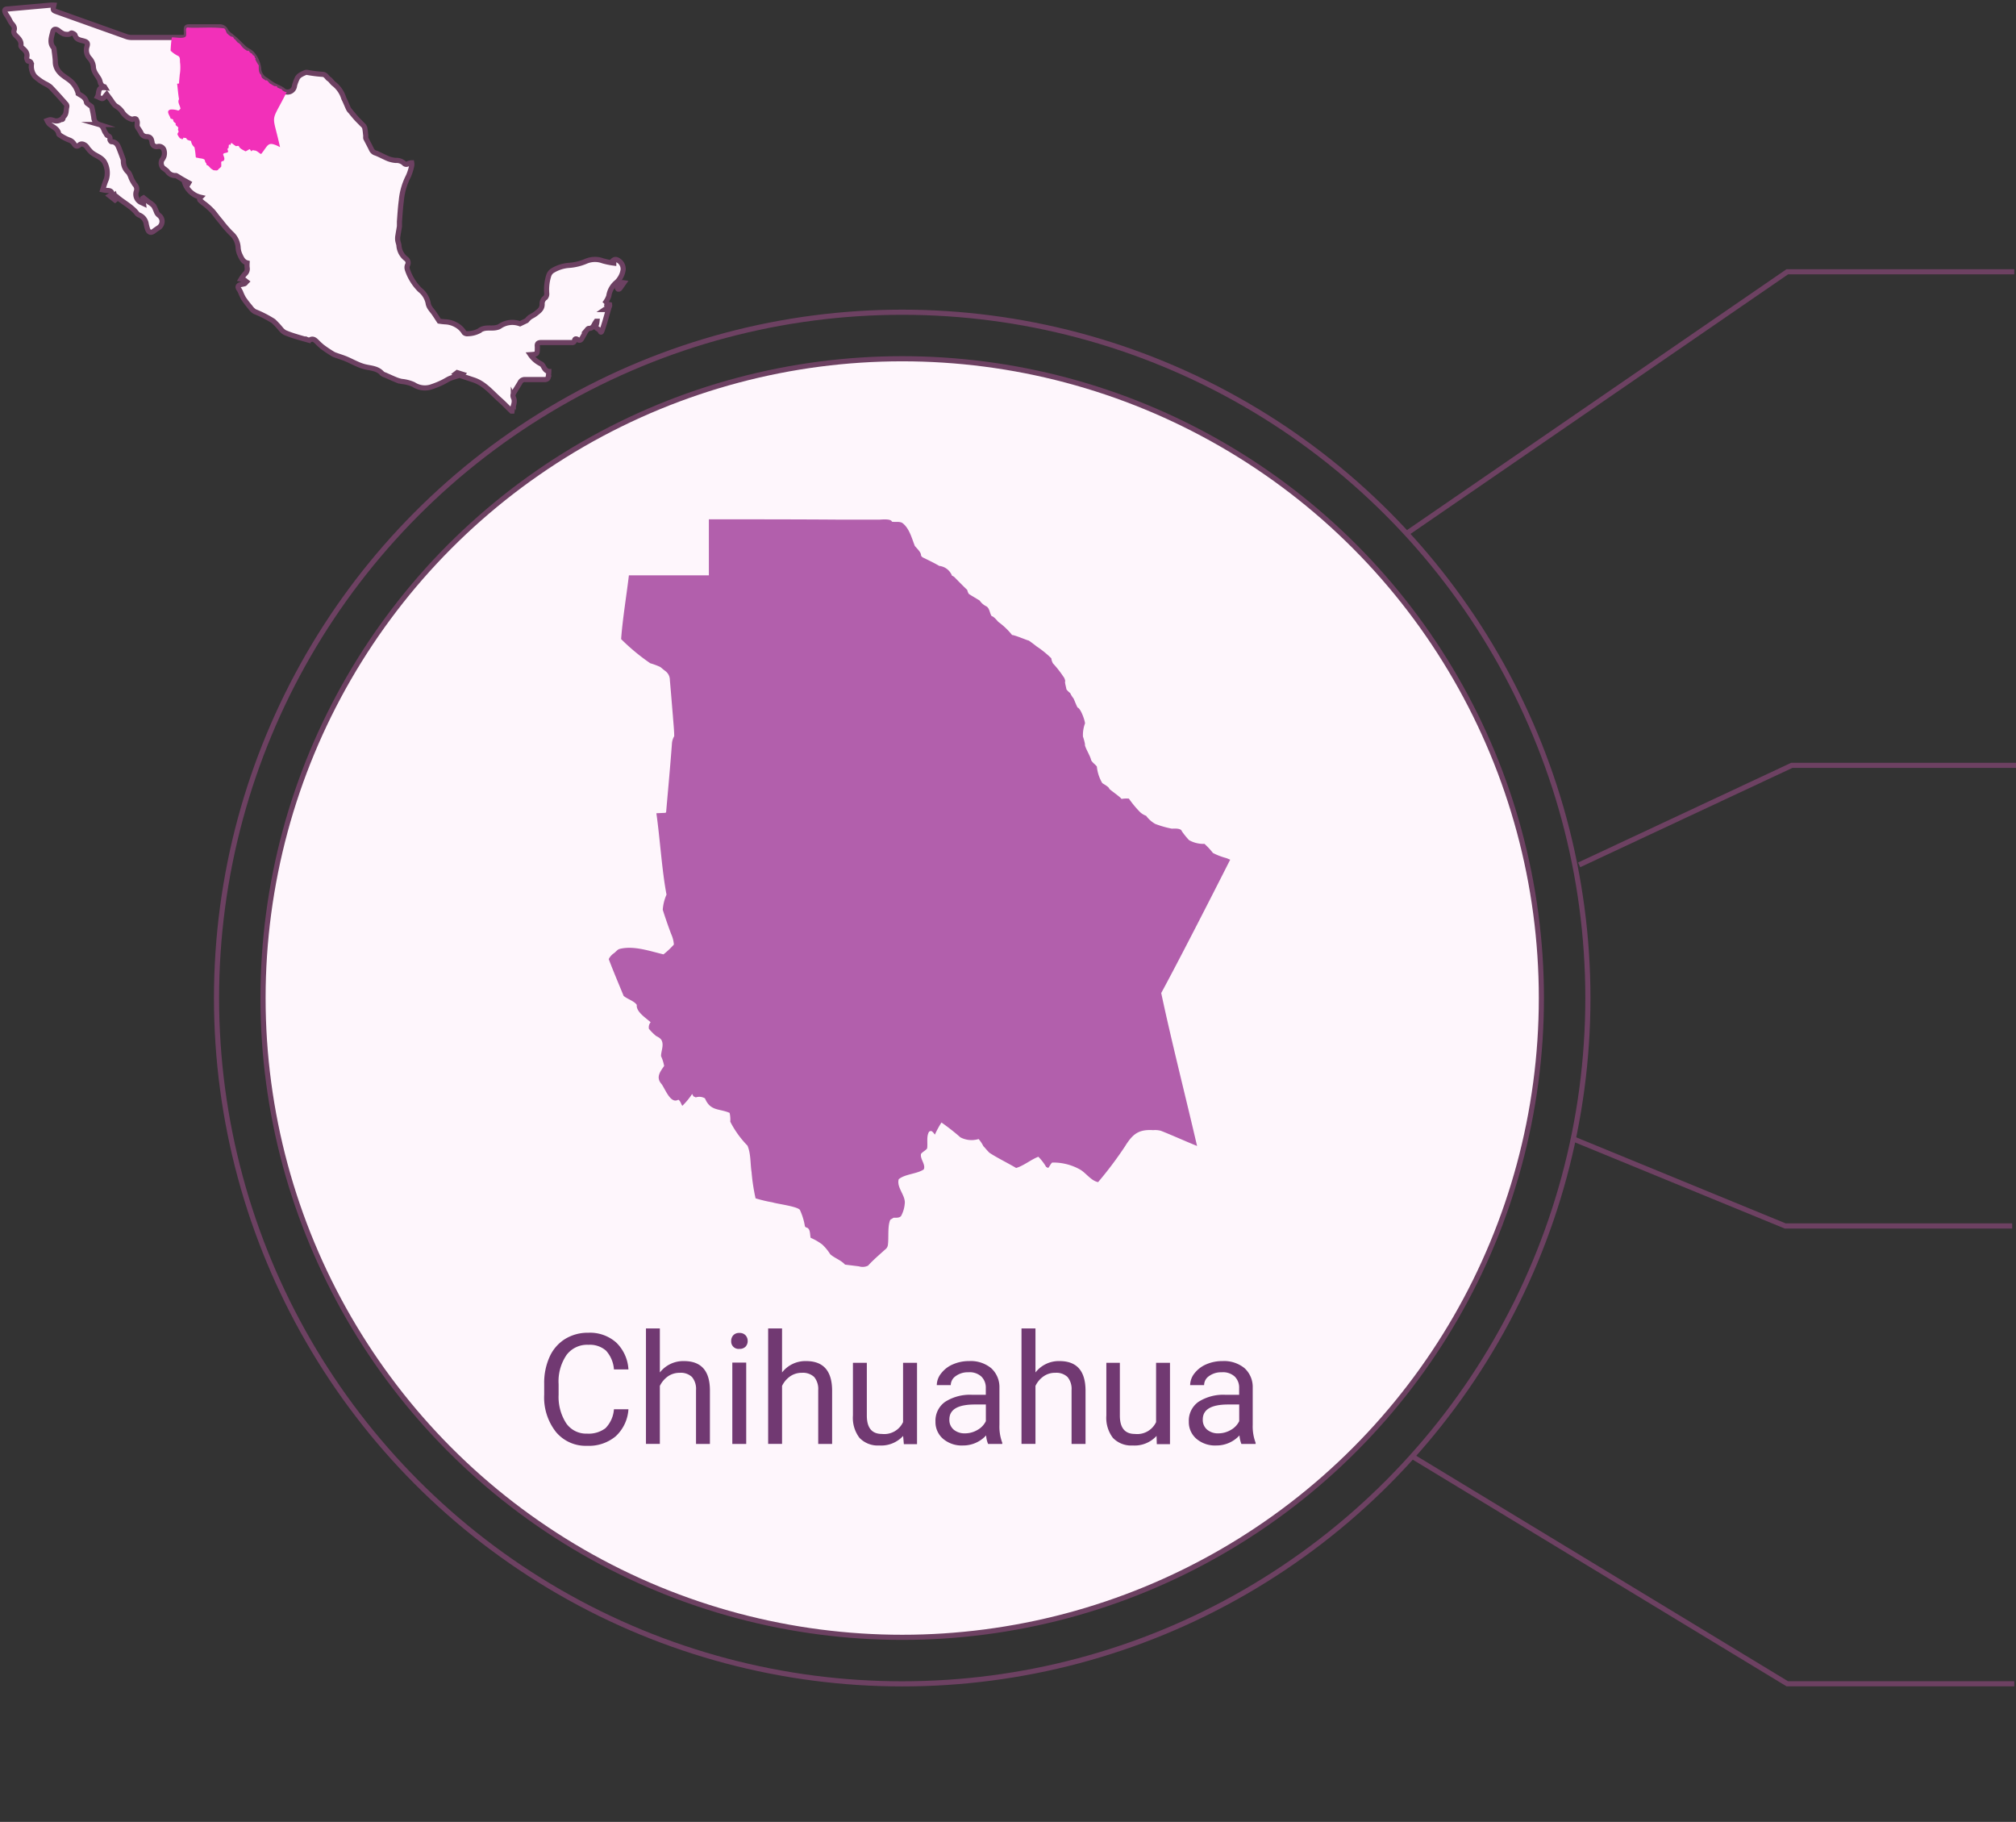 <svg xmlns="http://www.w3.org/2000/svg" viewBox="0 0 306.04 276.52"><rect x="0" y="0" width="306.04" height="276.52" fill="#333333" stroke="none"/><defs><style>.cls-1{fill:#fef6fc;}.cls-1,.cls-2,.cls-3{stroke:#6d4162;stroke-miterlimit:10;stroke-width:0.78px;}.cls-2,.cls-3{fill:none;}.cls-3{isolation:isolate;}.cls-4{fill:#713972;}.cls-5{fill:#b25fac;}.cls-6{fill:#f230b9;}</style></defs><g id="estados"><circle class="cls-1" cx="136.96" cy="151.48" r="97.03"/><circle class="cls-2" cx="136.96" cy="151.48" r="104.09"/><polyline class="cls-3" points="213.34 81.1 271.32 41.25 305.78 41.25"/><polyline class="cls-3" points="214.19 220.92 271.32 255.56 305.78 255.56"/><polyline class="cls-3" points="239.72 131.27 272.01 116.16 306.47 116.16"/><polyline class="cls-3" points="238.56 172.75 271 186.07 305.46 186.07"/><path class="cls-4" d="M95.4,213.89A6.08,6.08,0,0,1,93.46,218a6.34,6.34,0,0,1-4.35,1.44,5.86,5.86,0,0,1-4.72-2.11,8.48,8.48,0,0,1-1.78-5.65V210a9.53,9.53,0,0,1,.83-4.08,6.11,6.11,0,0,1,2.34-2.69,6.56,6.56,0,0,1,3.52-.95,6,6,0,0,1,4.24,1.48,6.15,6.15,0,0,1,1.86,4.09H93.2A4.74,4.74,0,0,0,92,205a3.71,3.71,0,0,0-2.66-.89A3.9,3.9,0,0,0,86,205.66a7.11,7.11,0,0,0-1.2,4.42v1.61A7.39,7.39,0,0,0,85.94,216a3.67,3.67,0,0,0,3.17,1.59,4.23,4.23,0,0,0,2.8-.82,4.57,4.57,0,0,0,1.29-2.88Z"/><path class="cls-4" d="M100.17,208.31a4.51,4.51,0,0,1,3.66-1.73q3.92,0,3.94,4.42v8.16h-2.11V211a2.83,2.83,0,0,0-.61-2,2.46,2.46,0,0,0-1.86-.64,3.1,3.1,0,0,0-1.81.55,3.86,3.86,0,0,0-1.21,1.44v8.8H98.06V201.63h2.11Z"/><path class="cls-4" d="M111,203.54a1.24,1.24,0,0,1,.31-.87,1.17,1.17,0,0,1,.93-.36,1.21,1.21,0,0,1,.94.36,1.24,1.24,0,0,1,.32.87,1.21,1.21,0,0,1-.32.85,1.23,1.23,0,0,1-.94.34,1.12,1.12,0,0,1-1.24-1.19Zm2.28,15.62h-2.11V206.81h2.11Z"/><path class="cls-4" d="M118.72,208.31a4.48,4.48,0,0,1,3.65-1.73c2.61,0,3.92,1.47,3.95,4.42v8.16h-2.11V211a2.87,2.87,0,0,0-.61-2,2.49,2.49,0,0,0-1.87-.64,3.07,3.07,0,0,0-1.8.55,3.77,3.77,0,0,0-1.21,1.44v8.8h-2.11V201.63h2.11Z"/><path class="cls-4" d="M137.1,217.94a4.51,4.51,0,0,1-3.62,1.45,3.85,3.85,0,0,1-3-1.15,5,5,0,0,1-1-3.4v-8h2.11v8c0,1.87.76,2.8,2.29,2.8a3.15,3.15,0,0,0,3.21-1.8v-9h2.12v12.35h-2Z"/><path class="cls-4" d="M150,219.16a4.06,4.06,0,0,1-.3-1.3,4.71,4.71,0,0,1-3.52,1.53,4.35,4.35,0,0,1-3-1,3.33,3.33,0,0,1-1.17-2.62,3.5,3.5,0,0,1,1.46-3,7,7,0,0,1,4.13-1.07h2.05v-1a2.37,2.37,0,0,0-.66-1.76,2.64,2.64,0,0,0-2-.66,3.07,3.07,0,0,0-1.89.57,1.69,1.69,0,0,0-.77,1.38h-2.12a2.89,2.89,0,0,1,.66-1.78,4.43,4.43,0,0,1,1.78-1.37,6.06,6.06,0,0,1,2.47-.5,4.89,4.89,0,0,1,3.34,1.07,3.87,3.87,0,0,1,1.26,2.94v5.68a7,7,0,0,0,.43,2.71v.18Zm-3.51-1.61a3.72,3.72,0,0,0,1.88-.51,3.07,3.07,0,0,0,1.29-1.34v-2.53H148c-2.59,0-3.88.75-3.88,2.27a1.92,1.92,0,0,0,.66,1.55A2.56,2.56,0,0,0,146.48,217.55Z"/><path class="cls-4" d="M157.19,208.31a4.48,4.48,0,0,1,3.65-1.73c2.61,0,3.92,1.47,3.95,4.42v8.16h-2.12V211a2.83,2.83,0,0,0-.61-2,2.46,2.46,0,0,0-1.86-.64,3,3,0,0,0-1.8.55,3.69,3.69,0,0,0-1.21,1.44v8.8h-2.12V201.63h2.12Z"/><path class="cls-4" d="M175.57,217.94a4.51,4.51,0,0,1-3.62,1.45,3.84,3.84,0,0,1-3-1.15,5,5,0,0,1-1-3.4v-8H170v8c0,1.87.76,2.8,2.28,2.8a3.16,3.16,0,0,0,3.22-1.8v-9h2.11v12.35h-2Z"/><path class="cls-4" d="M188.45,219.16a4.42,4.42,0,0,1-.29-1.3,4.72,4.72,0,0,1-3.52,1.53,4.34,4.34,0,0,1-3-1,3.33,3.33,0,0,1-1.17-2.62,3.5,3.5,0,0,1,1.46-3,7,7,0,0,1,4.13-1.07h2.05v-1a2.37,2.37,0,0,0-.66-1.76,2.64,2.64,0,0,0-2-.66,3.1,3.1,0,0,0-1.9.57,1.67,1.67,0,0,0-.76,1.38h-2.12a2.94,2.94,0,0,1,.65-1.78,4.5,4.5,0,0,1,1.78-1.37,6.09,6.09,0,0,1,2.47-.5,4.9,4.9,0,0,1,3.35,1.07,3.86,3.86,0,0,1,1.25,2.94v5.68a7,7,0,0,0,.44,2.71v.18Zm-3.5-1.61a3.72,3.72,0,0,0,1.88-.51,3.07,3.07,0,0,0,1.29-1.34v-2.53h-1.65c-2.59,0-3.88.75-3.88,2.27a1.92,1.92,0,0,0,.66,1.55A2.56,2.56,0,0,0,185,217.55Z"/><path id="CHIH" class="cls-5" d="M176.28,150.72c1.59,7.46,3.72,15.78,5.44,23.21-1.48-.59-4-1.72-5.49-2.3a3.32,3.32,0,0,0-1.18-.1c-2.28-.15-3.15.66-4.3,2.51a57.74,57.74,0,0,1-4.05,5.38c-1.06-.2-1.82-1.37-2.72-1.9a8.25,8.25,0,0,0-4.25-1.07c-.24.19-.4.6-.61.82l-.31-.16a7.77,7.77,0,0,0-1.18-1.54c-1.08.4-2.28,1.4-3.38,1.7-1-.61-3.06-1.63-4.05-2.31-.29-.27-.63-.7-.92-1a5.08,5.08,0,0,0-.72-1.08,3.64,3.64,0,0,1-2.77-.26,32.64,32.64,0,0,0-2.87-2.25,13.71,13.71,0,0,0-1,1.84c-.16-.2-.34-.51-.62-.56l-.25.1c-.46.73-.18,1.75-.31,2.56-.22.31-.69.51-.92.82-.19.76.75,1.62.41,2.36-1,.69-2.85.69-3.8,1.49-.33,1.2.89,2.29.93,3.48a4.77,4.77,0,0,1-.57,2.1c-.27.32-.75.26-1.13.26l-.51.31c-.44,1-.21,2.72-.36,3.79a1,1,0,0,1-.41.72c-.8.72-1.89,1.66-2.61,2.46a1.88,1.88,0,0,1-1.38.1l-2.11-.26c-.6-.68-1.62-1-2.25-1.58a7.08,7.08,0,0,0-1.23-1.49,8.57,8.57,0,0,0-1.74-1c-.13-.53,0-1.48-.72-1.58l-.15-.16a9.38,9.38,0,0,0-.77-2.51c-.47-.54-3.48-.9-4.15-1.13a21.39,21.39,0,0,1-2.57-.61,29.48,29.48,0,0,1-.61-4c-.2-1.24-.09-2.79-.62-4a14.82,14.82,0,0,1-2.61-3.63,4.59,4.59,0,0,0-.1-1.34c-1.59-.69-2.91-.23-3.74-2.2a1.65,1.65,0,0,0-1.39-.15l-.36-.16-.2-.36a10.72,10.72,0,0,1-1.49,1.8c-.2-.29-.29-.76-.61-.93-1.19.71-2-1.68-2.56-2.4-.88-1-.18-1.87.41-2.72a6,6,0,0,0-.47-1.49c0-.77.44-1.61.11-2.35-.13-.34-.58-.57-.87-.72a7.87,7.87,0,0,1-1.08-1.08,1.21,1.21,0,0,1,.26-1c-.63-.58-2.24-1.58-2.1-2.62-.35-.59-1.47-.9-2-1.38-.68-1.65-1.63-3.9-2.26-5.58a2.33,2.33,0,0,1,.77-.88c.27-.18.55-.58.87-.66,2.15-.55,4.59.33,6.67.82a12.3,12.3,0,0,0,1.58-1.49,4.73,4.73,0,0,0-.41-1.59c-.42-1.1-.93-2.57-1.28-3.69a6.94,6.94,0,0,1,.57-2.3c-.7-3.65-1-8.61-1.54-12.35l1.38-.06.1-.1c.29-3.31.63-7,.88-10.35a2.52,2.52,0,0,1,.35-1.18c0-.9-.14-2.17-.2-3.07-.14-1.63-.31-3.8-.46-5.44a1.69,1.69,0,0,0-.62-1.33c-.21-.15-.62-.49-.82-.66a10.42,10.42,0,0,0-1.53-.57A31.21,31.21,0,0,1,94.29,97c.23-3.13.81-6.54,1.18-9.68h12.14V78.82c6.58,0,13.47,0,20,.05h5.84c.33,0,1.8-.19,1.95.31.47.09,1.15-.08,1.59.2,1.07.81,1.42,2.32,1.89,3.49.24.29.91.92.93,1.33s.53.49.71.62c0,0,1.51.72,2.05,1.07a2.35,2.35,0,0,1,1.95,1.49,1.14,1.14,0,0,1,.46.31s1.49,1.53,1.85,1.84a1.76,1.76,0,0,0,.25.62c.29.19,1.36.83,1.64,1a2.57,2.57,0,0,0,1,.87c.52.28.51,1.06.82,1.49.32.06.78.62,1,.87a10.77,10.77,0,0,1,2.1,2c.41,0,2.37.84,2.46.82s1.28.92,1.28.92a14.74,14.74,0,0,1,2.21,1.79,2.25,2.25,0,0,0,.25.77,15.88,15.88,0,0,1,1.64,2.1c.05,0,.28.55.21.67s.19,1,.2,1.18a3,3,0,0,0,.57.56,3.86,3.86,0,0,0,.51.82c.19.41.4,1,.61,1.38.49.13,1.13,2,1.13,2.41a5,5,0,0,0-.31,2,6.87,6.87,0,0,1,.31,1.18c-.12.29.83,1.79.92,2.36.15.37.62.66.88,1a6,6,0,0,0,.82,2.51c.25.19,1,.56,1.07.87.05.13,1.68,1.24,1.85,1.54a4.62,4.62,0,0,1,1.12-.05,15.59,15.59,0,0,0,1.7,2.05,2.71,2.71,0,0,0,.92.56,4.38,4.38,0,0,0,1.38,1.23,14.94,14.94,0,0,0,2.51.72c.37,0,1.41-.11,1.54.41a12.43,12.43,0,0,0,1.08,1.33,4.43,4.43,0,0,0,2.35.57,10.85,10.85,0,0,1,1.28,1.38,9.86,9.86,0,0,0,2,.77l.62.25S179.88,144.08,176.28,150.72Z"/><path class="cls-1" d="M94.07,42.29a3.19,3.19,0,0,0,.53-1.36A1.53,1.53,0,0,0,94,39.62c-.42-.31-.74-.36-1.12.11l.29.08,0,.12a11.22,11.22,0,0,1-1.65-.34,3.48,3.48,0,0,0-2.58.07,8,8,0,0,1-2.47.61,5.56,5.56,0,0,0-2.64.84,1.41,1.41,0,0,0-.5.63A7.05,7.05,0,0,0,83,44.59a.88.88,0,0,1-.2.58,1.09,1.09,0,0,0-.5,1c0,.7-.43,1-.89,1.37s-.69.41-1,.64a4.27,4.27,0,0,0-.47.48h0l-1,.48h0a3.35,3.35,0,0,0-3,.34,1.34,1.34,0,0,1-.5.22c-.88.24-1.85-.18-2.71.52a3.91,3.91,0,0,1-1.73.43.65.65,0,0,1-.53-.16,3.25,3.25,0,0,0-1.32-1.22,3.61,3.61,0,0,0-1.47-.42,9,9,0,0,1-1-.11c-.28-.42-.51-.79-.76-1.15-.34-.51-.85-.94-.93-1.61A3.42,3.42,0,0,0,63.75,44a7.79,7.79,0,0,1-1.91-3.09,1,1,0,0,1,0-.63.74.74,0,0,0-.2-1,2.81,2.81,0,0,1-1.07-1.9c0-.32-.17-.63-.2-1a2.39,2.39,0,0,1,.05-.7c.06-.45.16-.9.22-1.35,0-.23,0-.47,0-.7.08-1.05.14-2.11.28-3.16A10.11,10.11,0,0,1,62,26.73a7.55,7.55,0,0,0,.5-1.59,1.27,1.27,0,0,0,0-.43,1.36,1.36,0,0,0-.51.11.46.46,0,0,1-.67-.05,1.67,1.67,0,0,0-1.24-.42,4.23,4.23,0,0,1-1.12-.25c-.64-.26-1.25-.61-1.9-.86a1,1,0,0,1-.65-.52c-.27-.58-.59-1.15-.88-1.73a1.36,1.36,0,0,1,0-.36c-.05-.42-.08-.85-.17-1.26A1.18,1.18,0,0,0,55,18.9c-.3-.32-.62-.62-.91-.94s-.6-.7-.89-1.06a1.4,1.4,0,0,1-.28-.36c-.25-.53-.46-1.09-.73-1.61a4.42,4.42,0,0,0-1.45-2.16c-.31-.2-.5-.6-.81-.79s-.45-.69-1-.7A20.29,20.29,0,0,1,46.7,11a.67.67,0,0,0-.31,0,4.68,4.68,0,0,0-.64.3,1.59,1.59,0,0,0-.57.48,6,6,0,0,0-.47,1.21,1.06,1.06,0,0,1-1.82.66c-.4-.28-.88-.45-1.31-.69a7.71,7.71,0,0,1-.77-.49,4.71,4.71,0,0,0-.45-.33,2.06,2.06,0,0,1-1.1-1.78,4.26,4.26,0,0,0-.93-2.12c-.28-.37-.82-.54-1.19-.86s-.93-.91-1.41-1.35c-.25-.23-.53-.43-.78-.65a2.62,2.62,0,0,1-.66-.67,1,1,0,0,0-1-.64c-1.34,0-2.68,0-4,0-1.15,0-1-.1-1,1,0,.47-.13.63-.61.62-2.54,0-5.08,0-7.62,0a2.57,2.57,0,0,1-.83-.12L8.77,1.84C8,1.57,8,1.56,8.18.78a4.09,4.09,0,0,0-.5,0l-6.47.58c-.52,0-.59.19-.36.67a2.8,2.8,0,0,0,.3.46L1.44,3a3,3,0,0,0,.34.57c.28.31.51.6.35,1.06-.1.31.06.54.29.78.4.41.87.82.75,1.52,0,.09.1.24.19.32.46.4.89.78.69,1.5,0,.15.13.52.22.53.46,0,.51.33.49.65a2.44,2.44,0,0,0,.52,1.65,7.29,7.29,0,0,0,1.65,1.16,4.11,4.11,0,0,1,.73.46c.82.86,1.61,1.74,2.39,2.63a.49.49,0,0,1,.09.39c-.14.53,0,1.14-.54,1.55-.06.06,0,.2-.08.31s-.22,0-.29.07a1.18,1.18,0,0,1-1.12.12,1.71,1.71,0,0,0-.5-.1,2.64,2.64,0,0,0-.46.13,2.59,2.59,0,0,0,.3.48c.51.5,1.33.7,1.47,1.56a.28.28,0,0,0,.16.16,7.17,7.17,0,0,0,1.36.73,1.36,1.36,0,0,1,.78.58c.19.27.4.56.82.19s1,.05,1.2.38a3,3,0,0,0,.43.52c.59.71,1.61.82,2.15,1.64a3.36,3.36,0,0,1,.33,2.66c-.22.49-.36,1-.56,1.61a5.24,5.24,0,0,0,.71.1c.39,0,.69.12.74.58l-.39.23.81.64.12-.1-.18-.57a.85.85,0,0,1,.27.13c1,.9,2.33,1.51,3.18,2.64a.89.89,0,0,0,.35.21,1.75,1.75,0,0,1,1,1.35,5.7,5.7,0,0,0,.22.81c.21.49.53.55.95.23.24-.19.5-.36.76-.53a1.15,1.15,0,0,0,0-1.86,1.14,1.14,0,0,1-.37-.49,6.73,6.73,0,0,0-.43-.94,3.48,3.48,0,0,0-.73-.57l-.8-.64-.12.07.1.79h0l-.45-.21a1.37,1.37,0,0,1-.66-1.56A1,1,0,0,0,20.46,28,5.64,5.64,0,0,1,19.9,27a3.45,3.45,0,0,0-.39-.82,2.24,2.24,0,0,1-.78-1.7.92.92,0,0,0-.07-.4c-.19-.53-.39-1.05-.59-1.57s-.47-1-1.14-1c-.09,0-.26-.25-.24-.35.06-.34-.09-.48-.37-.6-.12,0-.17-.23-.27-.35-.34-.41-.31-1.11-1-1.31a1.17,1.17,0,0,1-.81-1.09c-.08-.52-.18-1-.31-1.55,0-.13-.25-.22-.37-.33s-.4-.24-.43-.39c-.12-.75-.73-1-1.25-1.32a3.79,3.79,0,0,0-1-1.77c-.62-.6-1.46-.93-2-1.67a2.3,2.3,0,0,1-.48-1.27c0-.69-.13-1.38-.2-2.07a.45.45,0,0,0-.12-.25C7.5,6.48,7.81,5.65,8,4.87c.1-.49.46-.54.87-.24a3.27,3.27,0,0,0,.78.51,1.92,1.92,0,0,0,.83.06c.14,0,.3-.22.42-.19s.45.17.49.32c.18.68.72.73,1.28.88s.71.33.52.89a1.8,1.8,0,0,0,.43,1.77,2.27,2.27,0,0,1,.55,1.19c0,.85.58,1.37.91,2,.1.2.12.43.21.63a1,1,0,0,0,.27.35.91.91,0,0,0,.3.13l.08.13c-1.19-.14-.84.79-1.14,1.37.29.12.58.34.79.28s.37-.38.61-.65c.18.24.36.5.55.74s.53.88.91,1.09a2.87,2.87,0,0,1,1,1,3.31,3.31,0,0,0,.77.72,2.35,2.35,0,0,0,.65.27c.18-.07.42-.14.55-.05a.82.82,0,0,1,.21.51c0,.21-.06.46,0,.64s.39.58.54.89a.94.94,0,0,0,.86.63c.63,0,.75.35.84.85a.7.7,0,0,0,.91.64.78.78,0,0,1,.9.55,1.63,1.63,0,0,1,0,.95,2.17,2.17,0,0,1-.32.57,1.08,1.08,0,0,0,.21,1.21,4.61,4.61,0,0,1,.6.47,1.44,1.44,0,0,0,1.31.66.57.57,0,0,1,.21.1l.75.46,1,.56-.07.12L28,27.64a3.36,3.36,0,0,0,2.46,2.3c-.37.38,0,.52.2.71s.42.31.62.49a10.65,10.65,0,0,1,1,.93c.34.39.64.83,1,1.25.09.12.19.23.29.35a17,17,0,0,0,1.52,1.75,3.09,3.09,0,0,1,1.06,2.2,3,3,0,0,0,.25,1c.25.54.49,1.12,1.11,1.28a4.52,4.52,0,0,0,0,.68,1,1,0,0,1-.34,1,5.46,5.46,0,0,0-.57.78,3,3,0,0,1,.47.12c.13.08.24.19.36.28-.1.1-.18.24-.3.3a4.71,4.71,0,0,1-.54.12c-.48.12-.57.37-.28.77a2.67,2.67,0,0,1,.22.41,6.86,6.86,0,0,0,.45.95,14.44,14.44,0,0,0,1,1.3,2.51,2.51,0,0,0,.67.67,17.49,17.49,0,0,1,2.86,1.46A12.72,12.72,0,0,1,42.68,50a2,2,0,0,0,.62.5,17.32,17.32,0,0,0,1.71.6c.58.18,1.17.34,1.75.5a.36.36,0,0,0,.27,0c.49-.29.79,0,1.1.31a10.27,10.27,0,0,0,.77.71c.48.37,1,.71,1.47,1a2.14,2.14,0,0,0,.45.24c.57.21,1.15.38,1.71.61s1.09.52,1.65.76a7.35,7.35,0,0,0,1,.38c1,.29,2.08.22,2.84,1.09a1.45,1.45,0,0,0,.45.22c.57.25,1.13.51,1.7.74a5.36,5.36,0,0,0,.78.23,6,6,0,0,1,1.83.47,3.12,3.12,0,0,0,2.54.41,13.5,13.5,0,0,0,1.82-.72c.37-.17.71-.4,1.08-.58a6.49,6.49,0,0,1,.74-.26l.58-.18-.4-.28.26-.2.79.25-.22.23,1.9.63c1.64.53,2.69,1.85,3.91,2.94.65.57,1.24,1.19,1.86,1.79l.09,0c.08-.69.57-1.33.2-2.07a.74.74,0,0,1,0-.56c.3-.57.66-1.1,1-1.67a.78.78,0,0,1,.81-.48c1,0,2,0,3,0,.16,0,.41-.11.45-.23a5.15,5.15,0,0,0,.12-1s0,0-.07,0c-.42-.13-.6-.48-.8-.84a.82.82,0,0,0-.4-.36,4.22,4.22,0,0,1-1.53-1.35c1.06-.07,1.06-.07,1.06-1.13a.33.33,0,0,0,0-.1c-.07-.48.15-.61.62-.61,1.49,0,3,0,4.49,0,.22,0,.47.06.53-.29s.29-.3.5-.15.43.12.57-.11c.24-.39.45-.8.67-1.19-.11.14-.25.28-.35.43.1-.15.24-.29.35-.43h0l0,0h0c.14-.14.29-.41.43-.4.47,0,.66-.25.83-.6a4.94,4.94,0,0,1,.3-.49l.12,0a2.88,2.88,0,0,1-.1.51c-.12.27-.1.47.18.62a2.69,2.69,0,0,1,.33.26l.06.06h0c.13.4.24.1.28,0,.16-.43.29-.88.43-1.32.18-.62.36-1.24.55-1.91H91.8c.35-.24.82-.23.74-.74l-.78-.14a3.78,3.78,0,0,0,.66-1.17,3.3,3.3,0,0,1,1.08-2A2.72,2.72,0,0,0,94.07,42.29Z"/><path class="cls-1" d="M93.71,43.65a.29.29,0,0,0,.12.23.25.25,0,0,0,.24-.06c.21-.27.4-.56.64-.9C94,42.82,93.65,43.12,93.71,43.65Z"/><path id="MEX2709" class="cls-6" d="M43.51,14c-2.51,5-2.21,2.83-1,8.33-1.93-1-1.73-.33-2.87,1.05-.36-.15-.62-.55-1.05-.54-.17-.07-.33-.05-.4.13-.12-.06-.18-.25-.29-.33-.2.08-.43.27-.64.33-.35-.22-.87-.39-1-.79-.11-.09-.31,0-.45,0a7.9,7.9,0,0,1-.68-.5,2.47,2.47,0,0,0-.19.36c-.28-.34-.19.29-.25.43-.32.11,0,.37-.08.58s-.87.09-.71.49.26.66,0,.9c-.19,0-.34.08-.32.28a3.63,3.63,0,0,1,0,.57,2.83,2.83,0,0,1-.4.37.37.37,0,0,1-.43.2c-.11,0-.42,0-.49-.13-.37-.15-.5-.58-.89-.69-.06-.07,0-.21-.09-.29s-.13-.19-.16-.3c0-.46-.78-.36-1.08-.5-.14,0-.35,0-.33-.22a12.39,12.39,0,0,0-.19-1.38,1.49,1.49,0,0,1-.52-.95c-.26-.1-.62-.1-.72-.42-.11-.11-.31.05-.37-.13a1.88,1.88,0,0,1-.28.34c0-.05-.06-.12-.1-.16s-.12,0-.17,0a2.39,2.39,0,0,1-.42-.63c0-.15.09-.26.16-.37s-.14-.32-.06-.48c.17-.39-.57-.44-.34-.79-.11-.11-.43-.3-.4-.5S26,18.05,25.9,18c-.12-.49-.79-1.17,0-1.38a3,3,0,0,1,1.15.16c.13,0,.25-.2.35-.27-.06-.49-.5-1-.22-1.45-.13-.7-.2-1.65-.29-2.36.06,0,.3,0,.29-.07,0-.37.08-.9.1-1.27a6.6,6.6,0,0,0,.07-1.72c-.08-.34.07-.91-.27-1.13a4.11,4.11,0,0,1-1.18-.82,17.84,17.84,0,0,1,.18-2c.43-.11,2.33.42,2.17-.49.08-.44-.26-1.17.47-1,1.75.06,3.62-.12,5.31.11.28.2.26.61.5.82s.49.44.7.45.23.23.33.33c.28.14.39.55.72.64.06.12.22.16.27.28s.18.22.26.34a3,3,0,0,0,.76.57.1.1,0,0,1,.17,0s.11,0,.1.09h0s0,0,.06.06v0c.09.19.37.19.44.38s.18.08.29.29,0,.21.12.26,0,.12,0,.17a5,5,0,0,0,.53.93c0,.48-.05,1.09.35,1.44a1.6,1.6,0,0,0,.16.48A.51.51,0,0,1,40,12a1,1,0,0,1,.31.22c.31-.15.47.37.72.49s.59.39.74.37.38,0,.27.16a3.56,3.56,0,0,0,.73.31c.08.22.37.31.56.42,0-.07.07,0,.09,0l.07,0v0Z"/></g></svg>